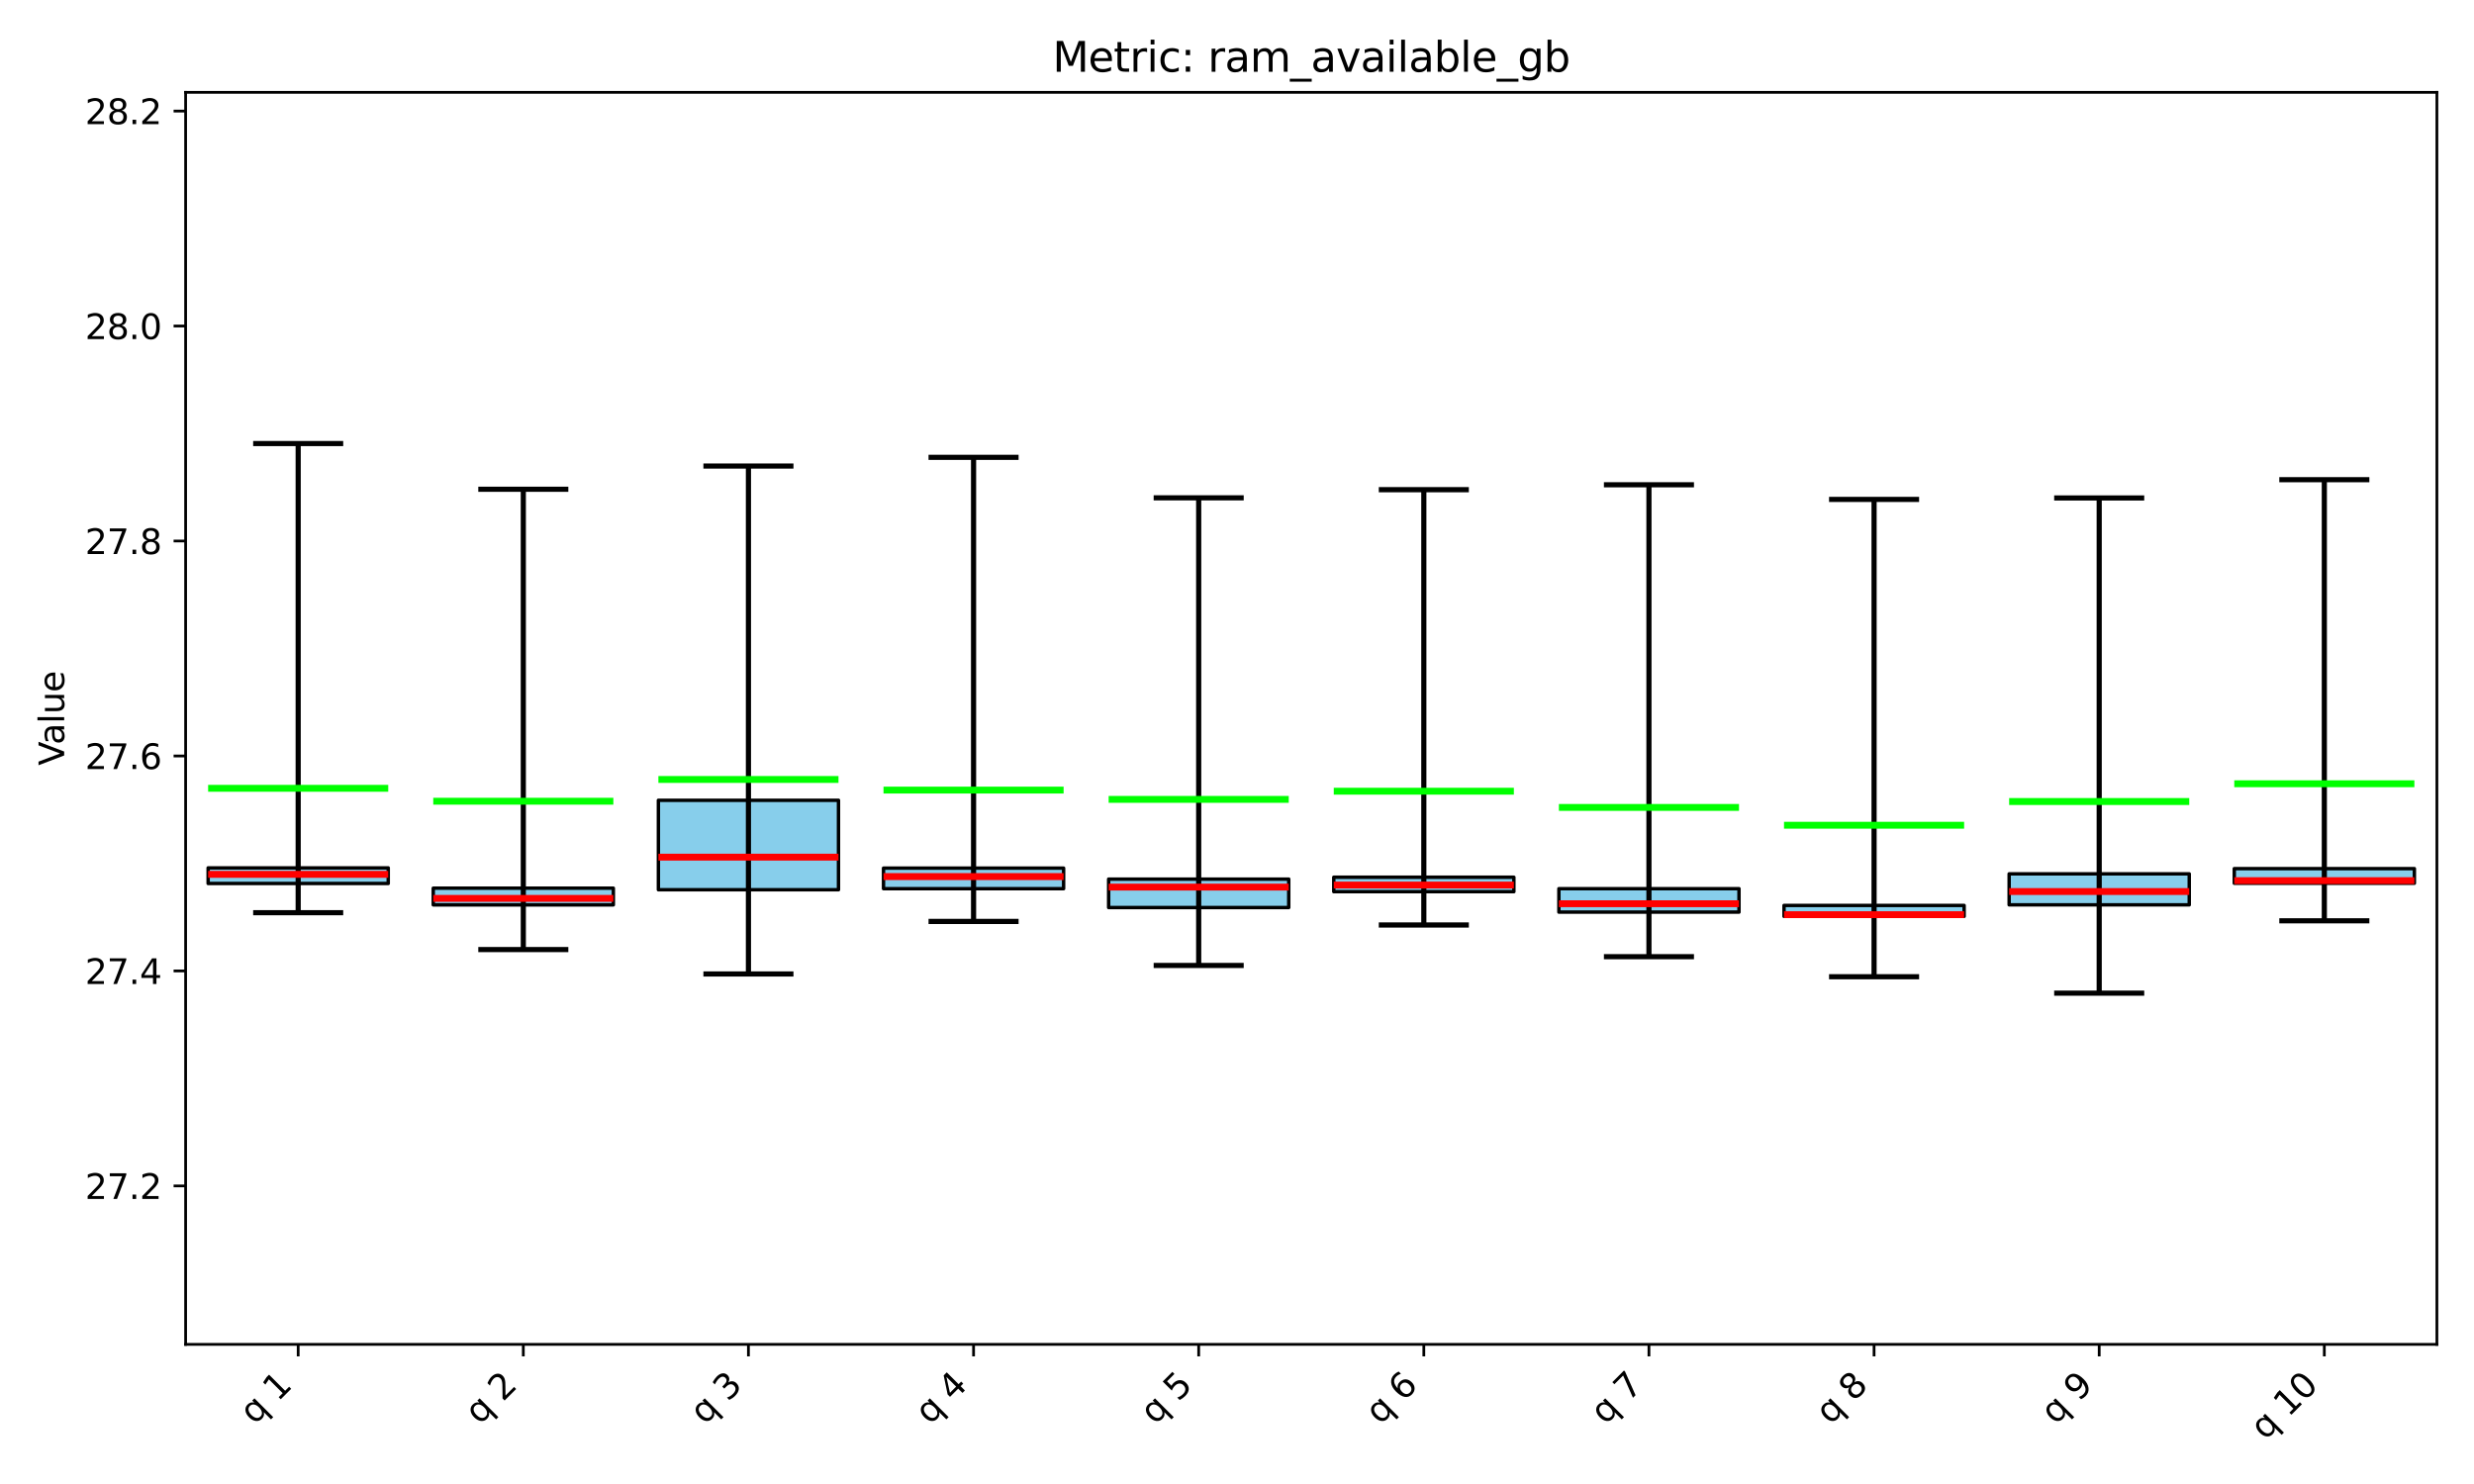 <?xml version="1.0" encoding="utf-8" standalone="no"?>
<!DOCTYPE svg PUBLIC "-//W3C//DTD SVG 1.1//EN"
  "http://www.w3.org/Graphics/SVG/1.1/DTD/svg11.dtd">
<svg xmlns:xlink="http://www.w3.org/1999/xlink" width="720pt" height="432pt" viewBox="0 0 720 432" xmlns="http://www.w3.org/2000/svg" version="1.1">
 <defs>
  <style type="text/css">*{stroke-linejoin: round; stroke-linecap: butt}</style>
 </defs>
 <g id="figure_1">
  <g id="patch_1">
   <path d="M 0 432 
L 720 432 
L 720 0 
L 0 0 
z
" style="fill: #ffffff"/>
  </g>
  <g id="axes_1">
   <g id="patch_2">
    <path d="M 54.02 391.353 
L 709.2 391.353 
L 709.2 26.88 
L 54.02 26.88 
z
" style="fill: #ffffff"/>
   </g>
   <g id="patch_3">
    <path d="M 60.572 257.19 
L 112.986 257.19 
L 112.986 252.643 
L 60.572 252.643 
z
" clip-path="url(#pec894fe2ba)" style="fill: #87ceeb; stroke: #000000; stroke-linejoin: miter"/>
   </g>
   <g id="patch_4">
    <path d="M 126.09 263.414 
L 178.504 263.414 
L 178.504 258.554 
L 126.09 258.554 
z
" clip-path="url(#pec894fe2ba)" style="fill: #87ceeb; stroke: #000000; stroke-linejoin: miter"/>
   </g>
   <g id="patch_5">
    <path d="M 191.608 259.004 
L 244.022 259.004 
L 244.022 232.968 
L 191.608 232.968 
z
" clip-path="url(#pec894fe2ba)" style="fill: #87ceeb; stroke: #000000; stroke-linejoin: miter"/>
   </g>
   <g id="patch_6">
    <path d="M 257.126 258.696 
L 309.54 258.696 
L 309.54 252.717 
L 257.126 252.717 
z
" clip-path="url(#pec894fe2ba)" style="fill: #87ceeb; stroke: #000000; stroke-linejoin: miter"/>
   </g>
   <g id="patch_7">
    <path d="M 322.644 264.188 
L 375.058 264.188 
L 375.058 255.909 
L 322.644 255.909 
z
" clip-path="url(#pec894fe2ba)" style="fill: #87ceeb; stroke: #000000; stroke-linejoin: miter"/>
   </g>
   <g id="patch_8">
    <path d="M 388.162 259.573 
L 440.576 259.573 
L 440.576 255.369 
L 388.162 255.369 
z
" clip-path="url(#pec894fe2ba)" style="fill: #87ceeb; stroke: #000000; stroke-linejoin: miter"/>
   </g>
   <g id="patch_9">
    <path d="M 453.68 265.524 
L 506.094 265.524 
L 506.094 258.695 
L 453.68 258.695 
z
" clip-path="url(#pec894fe2ba)" style="fill: #87ceeb; stroke: #000000; stroke-linejoin: miter"/>
   </g>
   <g id="patch_10">
    <path d="M 519.198 266.758 
L 571.612 266.758 
L 571.612 263.576 
L 519.198 263.576 
z
" clip-path="url(#pec894fe2ba)" style="fill: #87ceeb; stroke: #000000; stroke-linejoin: miter"/>
   </g>
   <g id="patch_11">
    <path d="M 584.716 263.404 
L 637.13 263.404 
L 637.13 254.385 
L 584.716 254.385 
z
" clip-path="url(#pec894fe2ba)" style="fill: #87ceeb; stroke: #000000; stroke-linejoin: miter"/>
   </g>
   <g id="patch_12">
    <path d="M 650.234 257.117 
L 702.648 257.117 
L 702.648 252.856 
L 650.234 252.856 
z
" clip-path="url(#pec894fe2ba)" style="fill: #87ceeb; stroke: #000000; stroke-linejoin: miter"/>
   </g>
   <g id="matplotlib.axis_1">
    <g id="xtick_1">
     <g id="line2d_1">
      <defs>
       <path id="md7c755c78c" d="M 0 0 
L 0 3.5 
" style="stroke: #000000; stroke-width: 0.8"/>
      </defs>
      <g>
       <use xlink:href="#md7c755c78c" x="86.779" y="391.353" style="stroke: #000000; stroke-width: 0.8"/>
      </g>
     </g>
     <g id="text_1">
      <!-- q 1 -->
      <g transform="translate(74.073 414.962) rotate(-45) scale(0.1 -0.1)">
       <defs>
        <path id="DejaVuSans-71" d="M 947 1747 
Q 947 1113 1208 752 
Q 1469 391 1925 391 
Q 2381 391 2643 752 
Q 2906 1113 2906 1747 
Q 2906 2381 2643 2742 
Q 2381 3103 1925 3103 
Q 1469 3103 1208 2742 
Q 947 2381 947 1747 
z
M 2906 525 
Q 2725 213 2448 61 
Q 2172 -91 1784 -91 
Q 1150 -91 751 415 
Q 353 922 353 1747 
Q 353 2572 751 3078 
Q 1150 3584 1784 3584 
Q 2172 3584 2448 3432 
Q 2725 3281 2906 2969 
L 2906 3500 
L 3481 3500 
L 3481 -1331 
L 2906 -1331 
L 2906 525 
z
" transform="scale(0.016)"/>
        <path id="DejaVuSans-20" transform="scale(0.016)"/>
        <path id="DejaVuSans-31" d="M 794 531 
L 1825 531 
L 1825 4091 
L 703 3866 
L 703 4441 
L 1819 4666 
L 2450 4666 
L 2450 531 
L 3481 531 
L 3481 0 
L 794 0 
L 794 531 
z
" transform="scale(0.016)"/>
       </defs>
       <use xlink:href="#DejaVuSans-71"/>
       <use xlink:href="#DejaVuSans-20" transform="translate(63.477 0)"/>
       <use xlink:href="#DejaVuSans-31" transform="translate(95.264 0)"/>
      </g>
     </g>
    </g>
    <g id="xtick_2">
     <g id="line2d_2">
      <g>
       <use xlink:href="#md7c755c78c" x="152.297" y="391.353" style="stroke: #000000; stroke-width: 0.8"/>
      </g>
     </g>
     <g id="text_2">
      <!-- q 2 -->
      <g transform="translate(139.591 414.962) rotate(-45) scale(0.1 -0.1)">
       <defs>
        <path id="DejaVuSans-32" d="M 1228 531 
L 3431 531 
L 3431 0 
L 469 0 
L 469 531 
Q 828 903 1448 1529 
Q 2069 2156 2228 2338 
Q 2531 2678 2651 2914 
Q 2772 3150 2772 3378 
Q 2772 3750 2511 3984 
Q 2250 4219 1831 4219 
Q 1534 4219 1204 4116 
Q 875 4013 500 3803 
L 500 4441 
Q 881 4594 1212 4672 
Q 1544 4750 1819 4750 
Q 2544 4750 2975 4387 
Q 3406 4025 3406 3419 
Q 3406 3131 3298 2873 
Q 3191 2616 2906 2266 
Q 2828 2175 2409 1742 
Q 1991 1309 1228 531 
z
" transform="scale(0.016)"/>
       </defs>
       <use xlink:href="#DejaVuSans-71"/>
       <use xlink:href="#DejaVuSans-20" transform="translate(63.477 0)"/>
       <use xlink:href="#DejaVuSans-32" transform="translate(95.264 0)"/>
      </g>
     </g>
    </g>
    <g id="xtick_3">
     <g id="line2d_3">
      <g>
       <use xlink:href="#md7c755c78c" x="217.815" y="391.353" style="stroke: #000000; stroke-width: 0.8"/>
      </g>
     </g>
     <g id="text_3">
      <!-- q 3 -->
      <g transform="translate(205.109 414.962) rotate(-45) scale(0.1 -0.1)">
       <defs>
        <path id="DejaVuSans-33" d="M 2597 2516 
Q 3050 2419 3304 2112 
Q 3559 1806 3559 1356 
Q 3559 666 3084 287 
Q 2609 -91 1734 -91 
Q 1441 -91 1130 -33 
Q 819 25 488 141 
L 488 750 
Q 750 597 1062 519 
Q 1375 441 1716 441 
Q 2309 441 2620 675 
Q 2931 909 2931 1356 
Q 2931 1769 2642 2001 
Q 2353 2234 1838 2234 
L 1294 2234 
L 1294 2753 
L 1863 2753 
Q 2328 2753 2575 2939 
Q 2822 3125 2822 3475 
Q 2822 3834 2567 4026 
Q 2313 4219 1838 4219 
Q 1578 4219 1281 4162 
Q 984 4106 628 3988 
L 628 4550 
Q 988 4650 1302 4700 
Q 1616 4750 1894 4750 
Q 2613 4750 3031 4423 
Q 3450 4097 3450 3541 
Q 3450 3153 3228 2886 
Q 3006 2619 2597 2516 
z
" transform="scale(0.016)"/>
       </defs>
       <use xlink:href="#DejaVuSans-71"/>
       <use xlink:href="#DejaVuSans-20" transform="translate(63.477 0)"/>
       <use xlink:href="#DejaVuSans-33" transform="translate(95.264 0)"/>
      </g>
     </g>
    </g>
    <g id="xtick_4">
     <g id="line2d_4">
      <g>
       <use xlink:href="#md7c755c78c" x="283.333" y="391.353" style="stroke: #000000; stroke-width: 0.8"/>
      </g>
     </g>
     <g id="text_4">
      <!-- q 4 -->
      <g transform="translate(270.627 414.962) rotate(-45) scale(0.1 -0.1)">
       <defs>
        <path id="DejaVuSans-34" d="M 2419 4116 
L 825 1625 
L 2419 1625 
L 2419 4116 
z
M 2253 4666 
L 3047 4666 
L 3047 1625 
L 3713 1625 
L 3713 1100 
L 3047 1100 
L 3047 0 
L 2419 0 
L 2419 1100 
L 313 1100 
L 313 1709 
L 2253 4666 
z
" transform="scale(0.016)"/>
       </defs>
       <use xlink:href="#DejaVuSans-71"/>
       <use xlink:href="#DejaVuSans-20" transform="translate(63.477 0)"/>
       <use xlink:href="#DejaVuSans-34" transform="translate(95.264 0)"/>
      </g>
     </g>
    </g>
    <g id="xtick_5">
     <g id="line2d_5">
      <g>
       <use xlink:href="#md7c755c78c" x="348.851" y="391.353" style="stroke: #000000; stroke-width: 0.8"/>
      </g>
     </g>
     <g id="text_5">
      <!-- q 5 -->
      <g transform="translate(336.145 414.962) rotate(-45) scale(0.1 -0.1)">
       <defs>
        <path id="DejaVuSans-35" d="M 691 4666 
L 3169 4666 
L 3169 4134 
L 1269 4134 
L 1269 2991 
Q 1406 3038 1543 3061 
Q 1681 3084 1819 3084 
Q 2600 3084 3056 2656 
Q 3513 2228 3513 1497 
Q 3513 744 3044 326 
Q 2575 -91 1722 -91 
Q 1428 -91 1123 -41 
Q 819 9 494 109 
L 494 744 
Q 775 591 1075 516 
Q 1375 441 1709 441 
Q 2250 441 2565 725 
Q 2881 1009 2881 1497 
Q 2881 1984 2565 2268 
Q 2250 2553 1709 2553 
Q 1456 2553 1204 2497 
Q 953 2441 691 2322 
L 691 4666 
z
" transform="scale(0.016)"/>
       </defs>
       <use xlink:href="#DejaVuSans-71"/>
       <use xlink:href="#DejaVuSans-20" transform="translate(63.477 0)"/>
       <use xlink:href="#DejaVuSans-35" transform="translate(95.264 0)"/>
      </g>
     </g>
    </g>
    <g id="xtick_6">
     <g id="line2d_6">
      <g>
       <use xlink:href="#md7c755c78c" x="414.369" y="391.353" style="stroke: #000000; stroke-width: 0.8"/>
      </g>
     </g>
     <g id="text_6">
      <!-- q 6 -->
      <g transform="translate(401.663 414.962) rotate(-45) scale(0.1 -0.1)">
       <defs>
        <path id="DejaVuSans-36" d="M 2113 2584 
Q 1688 2584 1439 2293 
Q 1191 2003 1191 1497 
Q 1191 994 1439 701 
Q 1688 409 2113 409 
Q 2538 409 2786 701 
Q 3034 994 3034 1497 
Q 3034 2003 2786 2293 
Q 2538 2584 2113 2584 
z
M 3366 4563 
L 3366 3988 
Q 3128 4100 2886 4159 
Q 2644 4219 2406 4219 
Q 1781 4219 1451 3797 
Q 1122 3375 1075 2522 
Q 1259 2794 1537 2939 
Q 1816 3084 2150 3084 
Q 2853 3084 3261 2657 
Q 3669 2231 3669 1497 
Q 3669 778 3244 343 
Q 2819 -91 2113 -91 
Q 1303 -91 875 529 
Q 447 1150 447 2328 
Q 447 3434 972 4092 
Q 1497 4750 2381 4750 
Q 2619 4750 2861 4703 
Q 3103 4656 3366 4563 
z
" transform="scale(0.016)"/>
       </defs>
       <use xlink:href="#DejaVuSans-71"/>
       <use xlink:href="#DejaVuSans-20" transform="translate(63.477 0)"/>
       <use xlink:href="#DejaVuSans-36" transform="translate(95.264 0)"/>
      </g>
     </g>
    </g>
    <g id="xtick_7">
     <g id="line2d_7">
      <g>
       <use xlink:href="#md7c755c78c" x="479.887" y="391.353" style="stroke: #000000; stroke-width: 0.8"/>
      </g>
     </g>
     <g id="text_7">
      <!-- q 7 -->
      <g transform="translate(467.181 414.962) rotate(-45) scale(0.1 -0.1)">
       <defs>
        <path id="DejaVuSans-37" d="M 525 4666 
L 3525 4666 
L 3525 4397 
L 1831 0 
L 1172 0 
L 2766 4134 
L 525 4134 
L 525 4666 
z
" transform="scale(0.016)"/>
       </defs>
       <use xlink:href="#DejaVuSans-71"/>
       <use xlink:href="#DejaVuSans-20" transform="translate(63.477 0)"/>
       <use xlink:href="#DejaVuSans-37" transform="translate(95.264 0)"/>
      </g>
     </g>
    </g>
    <g id="xtick_8">
     <g id="line2d_8">
      <g>
       <use xlink:href="#md7c755c78c" x="545.405" y="391.353" style="stroke: #000000; stroke-width: 0.8"/>
      </g>
     </g>
     <g id="text_8">
      <!-- q 8 -->
      <g transform="translate(532.699 414.962) rotate(-45) scale(0.1 -0.1)">
       <defs>
        <path id="DejaVuSans-38" d="M 2034 2216 
Q 1584 2216 1326 1975 
Q 1069 1734 1069 1313 
Q 1069 891 1326 650 
Q 1584 409 2034 409 
Q 2484 409 2743 651 
Q 3003 894 3003 1313 
Q 3003 1734 2745 1975 
Q 2488 2216 2034 2216 
z
M 1403 2484 
Q 997 2584 770 2862 
Q 544 3141 544 3541 
Q 544 4100 942 4425 
Q 1341 4750 2034 4750 
Q 2731 4750 3128 4425 
Q 3525 4100 3525 3541 
Q 3525 3141 3298 2862 
Q 3072 2584 2669 2484 
Q 3125 2378 3379 2068 
Q 3634 1759 3634 1313 
Q 3634 634 3220 271 
Q 2806 -91 2034 -91 
Q 1263 -91 848 271 
Q 434 634 434 1313 
Q 434 1759 690 2068 
Q 947 2378 1403 2484 
z
M 1172 3481 
Q 1172 3119 1398 2916 
Q 1625 2713 2034 2713 
Q 2441 2713 2670 2916 
Q 2900 3119 2900 3481 
Q 2900 3844 2670 4047 
Q 2441 4250 2034 4250 
Q 1625 4250 1398 4047 
Q 1172 3844 1172 3481 
z
" transform="scale(0.016)"/>
       </defs>
       <use xlink:href="#DejaVuSans-71"/>
       <use xlink:href="#DejaVuSans-20" transform="translate(63.477 0)"/>
       <use xlink:href="#DejaVuSans-38" transform="translate(95.264 0)"/>
      </g>
     </g>
    </g>
    <g id="xtick_9">
     <g id="line2d_9">
      <g>
       <use xlink:href="#md7c755c78c" x="610.923" y="391.353" style="stroke: #000000; stroke-width: 0.8"/>
      </g>
     </g>
     <g id="text_9">
      <!-- q 9 -->
      <g transform="translate(598.217 414.962) rotate(-45) scale(0.1 -0.1)">
       <defs>
        <path id="DejaVuSans-39" d="M 703 97 
L 703 672 
Q 941 559 1184 500 
Q 1428 441 1663 441 
Q 2288 441 2617 861 
Q 2947 1281 2994 2138 
Q 2813 1869 2534 1725 
Q 2256 1581 1919 1581 
Q 1219 1581 811 2004 
Q 403 2428 403 3163 
Q 403 3881 828 4315 
Q 1253 4750 1959 4750 
Q 2769 4750 3195 4129 
Q 3622 3509 3622 2328 
Q 3622 1225 3098 567 
Q 2575 -91 1691 -91 
Q 1453 -91 1209 -44 
Q 966 3 703 97 
z
M 1959 2075 
Q 2384 2075 2632 2365 
Q 2881 2656 2881 3163 
Q 2881 3666 2632 3958 
Q 2384 4250 1959 4250 
Q 1534 4250 1286 3958 
Q 1038 3666 1038 3163 
Q 1038 2656 1286 2365 
Q 1534 2075 1959 2075 
z
" transform="scale(0.016)"/>
       </defs>
       <use xlink:href="#DejaVuSans-71"/>
       <use xlink:href="#DejaVuSans-20" transform="translate(63.477 0)"/>
       <use xlink:href="#DejaVuSans-39" transform="translate(95.264 0)"/>
      </g>
     </g>
    </g>
    <g id="xtick_10">
     <g id="line2d_10">
      <g>
       <use xlink:href="#md7c755c78c" x="676.441" y="391.353" style="stroke: #000000; stroke-width: 0.8"/>
      </g>
     </g>
     <g id="text_10">
      <!-- q 10 -->
      <g transform="translate(659.236 419.461) rotate(-45) scale(0.1 -0.1)">
       <defs>
        <path id="DejaVuSans-30" d="M 2034 4250 
Q 1547 4250 1301 3770 
Q 1056 3291 1056 2328 
Q 1056 1369 1301 889 
Q 1547 409 2034 409 
Q 2525 409 2770 889 
Q 3016 1369 3016 2328 
Q 3016 3291 2770 3770 
Q 2525 4250 2034 4250 
z
M 2034 4750 
Q 2819 4750 3233 4129 
Q 3647 3509 3647 2328 
Q 3647 1150 3233 529 
Q 2819 -91 2034 -91 
Q 1250 -91 836 529 
Q 422 1150 422 2328 
Q 422 3509 836 4129 
Q 1250 4750 2034 4750 
z
" transform="scale(0.016)"/>
       </defs>
       <use xlink:href="#DejaVuSans-71"/>
       <use xlink:href="#DejaVuSans-20" transform="translate(63.477 0)"/>
       <use xlink:href="#DejaVuSans-31" transform="translate(95.264 0)"/>
       <use xlink:href="#DejaVuSans-30" transform="translate(158.887 0)"/>
      </g>
     </g>
    </g>
   </g>
   <g id="matplotlib.axis_2">
    <g id="ytick_1">
     <g id="line2d_11">
      <defs>
       <path id="m805d98e459" d="M 0 0 
L -3.5 0 
" style="stroke: #000000; stroke-width: 0.8"/>
      </defs>
      <g>
       <use xlink:href="#m805d98e459" x="54.02" y="345.223" style="stroke: #000000; stroke-width: 0.8"/>
      </g>
     </g>
     <g id="text_11">
      <!-- 27.2 -->
      <g transform="translate(24.754 349.023) scale(0.1 -0.1)">
       <defs>
        <path id="DejaVuSans-2e" d="M 684 794 
L 1344 794 
L 1344 0 
L 684 0 
L 684 794 
z
" transform="scale(0.016)"/>
       </defs>
       <use xlink:href="#DejaVuSans-32"/>
       <use xlink:href="#DejaVuSans-37" transform="translate(63.623 0)"/>
       <use xlink:href="#DejaVuSans-2e" transform="translate(127.246 0)"/>
       <use xlink:href="#DejaVuSans-32" transform="translate(159.033 0)"/>
      </g>
     </g>
    </g>
    <g id="ytick_2">
     <g id="line2d_12">
      <g>
       <use xlink:href="#m805d98e459" x="54.02" y="282.645" style="stroke: #000000; stroke-width: 0.8"/>
      </g>
     </g>
     <g id="text_12">
      <!-- 27.4 -->
      <g transform="translate(24.754 286.444) scale(0.1 -0.1)">
       <use xlink:href="#DejaVuSans-32"/>
       <use xlink:href="#DejaVuSans-37" transform="translate(63.623 0)"/>
       <use xlink:href="#DejaVuSans-2e" transform="translate(127.246 0)"/>
       <use xlink:href="#DejaVuSans-34" transform="translate(159.033 0)"/>
      </g>
     </g>
    </g>
    <g id="ytick_3">
     <g id="line2d_13">
      <g>
       <use xlink:href="#m805d98e459" x="54.02" y="220.066" style="stroke: #000000; stroke-width: 0.8"/>
      </g>
     </g>
     <g id="text_13">
      <!-- 27.6 -->
      <g transform="translate(24.754 223.865) scale(0.1 -0.1)">
       <use xlink:href="#DejaVuSans-32"/>
       <use xlink:href="#DejaVuSans-37" transform="translate(63.623 0)"/>
       <use xlink:href="#DejaVuSans-2e" transform="translate(127.246 0)"/>
       <use xlink:href="#DejaVuSans-36" transform="translate(159.033 0)"/>
      </g>
     </g>
    </g>
    <g id="ytick_4">
     <g id="line2d_14">
      <g>
       <use xlink:href="#m805d98e459" x="54.02" y="157.488" style="stroke: #000000; stroke-width: 0.8"/>
      </g>
     </g>
     <g id="text_14">
      <!-- 27.8 -->
      <g transform="translate(24.754 161.287) scale(0.1 -0.1)">
       <use xlink:href="#DejaVuSans-32"/>
       <use xlink:href="#DejaVuSans-37" transform="translate(63.623 0)"/>
       <use xlink:href="#DejaVuSans-2e" transform="translate(127.246 0)"/>
       <use xlink:href="#DejaVuSans-38" transform="translate(159.033 0)"/>
      </g>
     </g>
    </g>
    <g id="ytick_5">
     <g id="line2d_15">
      <g>
       <use xlink:href="#m805d98e459" x="54.02" y="94.909" style="stroke: #000000; stroke-width: 0.8"/>
      </g>
     </g>
     <g id="text_15">
      <!-- 28.0 -->
      <g transform="translate(24.754 98.708) scale(0.1 -0.1)">
       <use xlink:href="#DejaVuSans-32"/>
       <use xlink:href="#DejaVuSans-38" transform="translate(63.623 0)"/>
       <use xlink:href="#DejaVuSans-2e" transform="translate(127.246 0)"/>
       <use xlink:href="#DejaVuSans-30" transform="translate(159.033 0)"/>
      </g>
     </g>
    </g>
    <g id="ytick_6">
     <g id="line2d_16">
      <g>
       <use xlink:href="#m805d98e459" x="54.02" y="32.33" style="stroke: #000000; stroke-width: 0.8"/>
      </g>
     </g>
     <g id="text_16">
      <!-- 28.2 -->
      <g transform="translate(24.754 36.13) scale(0.1 -0.1)">
       <use xlink:href="#DejaVuSans-32"/>
       <use xlink:href="#DejaVuSans-38" transform="translate(63.623 0)"/>
       <use xlink:href="#DejaVuSans-2e" transform="translate(127.246 0)"/>
       <use xlink:href="#DejaVuSans-32" transform="translate(159.033 0)"/>
      </g>
     </g>
    </g>
    <g id="text_17">
     <!-- Value -->
     <g transform="translate(18.675 222.848) rotate(-90) scale(0.1 -0.1)">
      <defs>
       <path id="DejaVuSans-56" d="M 1831 0 
L 50 4666 
L 709 4666 
L 2188 738 
L 3669 4666 
L 4325 4666 
L 2547 0 
L 1831 0 
z
" transform="scale(0.016)"/>
       <path id="DejaVuSans-61" d="M 2194 1759 
Q 1497 1759 1228 1600 
Q 959 1441 959 1056 
Q 959 750 1161 570 
Q 1363 391 1709 391 
Q 2188 391 2477 730 
Q 2766 1069 2766 1631 
L 2766 1759 
L 2194 1759 
z
M 3341 1997 
L 3341 0 
L 2766 0 
L 2766 531 
Q 2569 213 2275 61 
Q 1981 -91 1556 -91 
Q 1019 -91 701 211 
Q 384 513 384 1019 
Q 384 1609 779 1909 
Q 1175 2209 1959 2209 
L 2766 2209 
L 2766 2266 
Q 2766 2663 2505 2880 
Q 2244 3097 1772 3097 
Q 1472 3097 1187 3025 
Q 903 2953 641 2809 
L 641 3341 
Q 956 3463 1253 3523 
Q 1550 3584 1831 3584 
Q 2591 3584 2966 3190 
Q 3341 2797 3341 1997 
z
" transform="scale(0.016)"/>
       <path id="DejaVuSans-6c" d="M 603 4863 
L 1178 4863 
L 1178 0 
L 603 0 
L 603 4863 
z
" transform="scale(0.016)"/>
       <path id="DejaVuSans-75" d="M 544 1381 
L 544 3500 
L 1119 3500 
L 1119 1403 
Q 1119 906 1312 657 
Q 1506 409 1894 409 
Q 2359 409 2629 706 
Q 2900 1003 2900 1516 
L 2900 3500 
L 3475 3500 
L 3475 0 
L 2900 0 
L 2900 538 
Q 2691 219 2414 64 
Q 2138 -91 1772 -91 
Q 1169 -91 856 284 
Q 544 659 544 1381 
z
M 1991 3584 
L 1991 3584 
z
" transform="scale(0.016)"/>
       <path id="DejaVuSans-65" d="M 3597 1894 
L 3597 1613 
L 953 1613 
Q 991 1019 1311 708 
Q 1631 397 2203 397 
Q 2534 397 2845 478 
Q 3156 559 3463 722 
L 3463 178 
Q 3153 47 2828 -22 
Q 2503 -91 2169 -91 
Q 1331 -91 842 396 
Q 353 884 353 1716 
Q 353 2575 817 3079 
Q 1281 3584 2069 3584 
Q 2775 3584 3186 3129 
Q 3597 2675 3597 1894 
z
M 3022 2063 
Q 3016 2534 2758 2815 
Q 2500 3097 2075 3097 
Q 1594 3097 1305 2825 
Q 1016 2553 972 2059 
L 3022 2063 
z
" transform="scale(0.016)"/>
      </defs>
      <use xlink:href="#DejaVuSans-56"/>
      <use xlink:href="#DejaVuSans-61" transform="translate(60.658 0)"/>
      <use xlink:href="#DejaVuSans-6c" transform="translate(121.938 0)"/>
      <use xlink:href="#DejaVuSans-75" transform="translate(149.721 0)"/>
      <use xlink:href="#DejaVuSans-65" transform="translate(213.1 0)"/>
     </g>
    </g>
   </g>
   <g id="LineCollection_1">
    <path d="M 86.779 265.686 
L 86.779 129.115 
" clip-path="url(#pec894fe2ba)" style="fill: none; stroke: #000000; stroke-width: 1.5"/>
   </g>
   <g id="LineCollection_2">
    <path d="M 73.675 265.686 
L 99.883 265.686 
" clip-path="url(#pec894fe2ba)" style="fill: none; stroke: #000000; stroke-width: 1.5"/>
   </g>
   <g id="LineCollection_3">
    <path d="M 73.675 129.115 
L 99.883 129.115 
" clip-path="url(#pec894fe2ba)" style="fill: none; stroke: #000000; stroke-width: 1.5"/>
   </g>
   <g id="LineCollection_4">
    <path d="M 60.572 254.526 
L 112.986 254.526 
" clip-path="url(#pec894fe2ba)" style="fill: none; stroke: #ff0000; stroke-width: 2"/>
   </g>
   <g id="LineCollection_5">
    <path d="M 60.572 229.477 
L 112.986 229.477 
" clip-path="url(#pec894fe2ba)" style="fill: none; stroke: #00ff00; stroke-width: 2"/>
   </g>
   <g id="LineCollection_6">
    <path d="M 152.297 276.428 
L 152.297 142.42 
" clip-path="url(#pec894fe2ba)" style="fill: none; stroke: #000000; stroke-width: 1.5"/>
   </g>
   <g id="LineCollection_7">
    <path d="M 139.193 276.428 
L 165.401 276.428 
" clip-path="url(#pec894fe2ba)" style="fill: none; stroke: #000000; stroke-width: 1.5"/>
   </g>
   <g id="LineCollection_8">
    <path d="M 139.193 142.42 
L 165.401 142.42 
" clip-path="url(#pec894fe2ba)" style="fill: none; stroke: #000000; stroke-width: 1.5"/>
   </g>
   <g id="LineCollection_9">
    <path d="M 126.09 261.528 
L 178.504 261.528 
" clip-path="url(#pec894fe2ba)" style="fill: none; stroke: #ff0000; stroke-width: 2"/>
   </g>
   <g id="LineCollection_10">
    <path d="M 126.09 233.241 
L 178.504 233.241 
" clip-path="url(#pec894fe2ba)" style="fill: none; stroke: #00ff00; stroke-width: 2"/>
   </g>
   <g id="LineCollection_11">
    <path d="M 217.815 283.519 
L 217.815 135.665 
" clip-path="url(#pec894fe2ba)" style="fill: none; stroke: #000000; stroke-width: 1.5"/>
   </g>
   <g id="LineCollection_12">
    <path d="M 204.711 283.519 
L 230.919 283.519 
" clip-path="url(#pec894fe2ba)" style="fill: none; stroke: #000000; stroke-width: 1.5"/>
   </g>
   <g id="LineCollection_13">
    <path d="M 204.711 135.665 
L 230.919 135.665 
" clip-path="url(#pec894fe2ba)" style="fill: none; stroke: #000000; stroke-width: 1.5"/>
   </g>
   <g id="LineCollection_14">
    <path d="M 191.608 249.523 
L 244.022 249.523 
" clip-path="url(#pec894fe2ba)" style="fill: none; stroke: #ff0000; stroke-width: 2"/>
   </g>
   <g id="LineCollection_15">
    <path d="M 191.608 226.905 
L 244.022 226.905 
" clip-path="url(#pec894fe2ba)" style="fill: none; stroke: #00ff00; stroke-width: 2"/>
   </g>
   <g id="LineCollection_16">
    <path d="M 283.333 268.234 
L 283.333 133.131 
" clip-path="url(#pec894fe2ba)" style="fill: none; stroke: #000000; stroke-width: 1.5"/>
   </g>
   <g id="LineCollection_17">
    <path d="M 270.229 268.234 
L 296.437 268.234 
" clip-path="url(#pec894fe2ba)" style="fill: none; stroke: #000000; stroke-width: 1.5"/>
   </g>
   <g id="LineCollection_18">
    <path d="M 270.229 133.131 
L 296.437 133.131 
" clip-path="url(#pec894fe2ba)" style="fill: none; stroke: #000000; stroke-width: 1.5"/>
   </g>
   <g id="LineCollection_19">
    <path d="M 257.126 255.177 
L 309.54 255.177 
" clip-path="url(#pec894fe2ba)" style="fill: none; stroke: #ff0000; stroke-width: 2"/>
   </g>
   <g id="LineCollection_20">
    <path d="M 257.126 229.989 
L 309.54 229.989 
" clip-path="url(#pec894fe2ba)" style="fill: none; stroke: #00ff00; stroke-width: 2"/>
   </g>
   <g id="LineCollection_21">
    <path d="M 348.851 281.049 
L 348.851 144.929 
" clip-path="url(#pec894fe2ba)" style="fill: none; stroke: #000000; stroke-width: 1.5"/>
   </g>
   <g id="LineCollection_22">
    <path d="M 335.747 281.049 
L 361.955 281.049 
" clip-path="url(#pec894fe2ba)" style="fill: none; stroke: #000000; stroke-width: 1.5"/>
   </g>
   <g id="LineCollection_23">
    <path d="M 335.747 144.929 
L 361.955 144.929 
" clip-path="url(#pec894fe2ba)" style="fill: none; stroke: #000000; stroke-width: 1.5"/>
   </g>
   <g id="LineCollection_24">
    <path d="M 322.644 258.239 
L 375.058 258.239 
" clip-path="url(#pec894fe2ba)" style="fill: none; stroke: #ff0000; stroke-width: 2"/>
   </g>
   <g id="LineCollection_25">
    <path d="M 322.644 232.71 
L 375.058 232.71 
" clip-path="url(#pec894fe2ba)" style="fill: none; stroke: #00ff00; stroke-width: 2"/>
   </g>
   <g id="LineCollection_26">
    <path d="M 414.369 269.271 
L 414.369 142.551 
" clip-path="url(#pec894fe2ba)" style="fill: none; stroke: #000000; stroke-width: 1.5"/>
   </g>
   <g id="LineCollection_27">
    <path d="M 401.265 269.271 
L 427.473 269.271 
" clip-path="url(#pec894fe2ba)" style="fill: none; stroke: #000000; stroke-width: 1.5"/>
   </g>
   <g id="LineCollection_28">
    <path d="M 401.265 142.551 
L 427.473 142.551 
" clip-path="url(#pec894fe2ba)" style="fill: none; stroke: #000000; stroke-width: 1.5"/>
   </g>
   <g id="LineCollection_29">
    <path d="M 388.162 257.652 
L 440.576 257.652 
" clip-path="url(#pec894fe2ba)" style="fill: none; stroke: #ff0000; stroke-width: 2"/>
   </g>
   <g id="LineCollection_30">
    <path d="M 388.162 230.316 
L 440.576 230.316 
" clip-path="url(#pec894fe2ba)" style="fill: none; stroke: #00ff00; stroke-width: 2"/>
   </g>
   <g id="LineCollection_31">
    <path d="M 479.887 278.495 
L 479.887 141.128 
" clip-path="url(#pec894fe2ba)" style="fill: none; stroke: #000000; stroke-width: 1.5"/>
   </g>
   <g id="LineCollection_32">
    <path d="M 466.783 278.495 
L 492.991 278.495 
" clip-path="url(#pec894fe2ba)" style="fill: none; stroke: #000000; stroke-width: 1.5"/>
   </g>
   <g id="LineCollection_33">
    <path d="M 466.783 141.128 
L 492.991 141.128 
" clip-path="url(#pec894fe2ba)" style="fill: none; stroke: #000000; stroke-width: 1.5"/>
   </g>
   <g id="LineCollection_34">
    <path d="M 453.68 263.085 
L 506.094 263.085 
" clip-path="url(#pec894fe2ba)" style="fill: none; stroke: #ff0000; stroke-width: 2"/>
   </g>
   <g id="LineCollection_35">
    <path d="M 453.68 235.043 
L 506.094 235.043 
" clip-path="url(#pec894fe2ba)" style="fill: none; stroke: #00ff00; stroke-width: 2"/>
   </g>
   <g id="LineCollection_36">
    <path d="M 545.405 284.339 
L 545.405 145.376 
" clip-path="url(#pec894fe2ba)" style="fill: none; stroke: #000000; stroke-width: 1.5"/>
   </g>
   <g id="LineCollection_37">
    <path d="M 532.301 284.339 
L 558.509 284.339 
" clip-path="url(#pec894fe2ba)" style="fill: none; stroke: #000000; stroke-width: 1.5"/>
   </g>
   <g id="LineCollection_38">
    <path d="M 532.301 145.376 
L 558.509 145.376 
" clip-path="url(#pec894fe2ba)" style="fill: none; stroke: #000000; stroke-width: 1.5"/>
   </g>
   <g id="LineCollection_39">
    <path d="M 519.198 266.266 
L 571.612 266.266 
" clip-path="url(#pec894fe2ba)" style="fill: none; stroke: #ff0000; stroke-width: 2"/>
   </g>
   <g id="LineCollection_40">
    <path d="M 519.198 240.229 
L 571.612 240.229 
" clip-path="url(#pec894fe2ba)" style="fill: none; stroke: #00ff00; stroke-width: 2"/>
   </g>
   <g id="LineCollection_41">
    <path d="M 610.923 289.118 
L 610.923 144.968 
" clip-path="url(#pec894fe2ba)" style="fill: none; stroke: #000000; stroke-width: 1.5"/>
   </g>
   <g id="LineCollection_42">
    <path d="M 597.819 289.118 
L 624.027 289.118 
" clip-path="url(#pec894fe2ba)" style="fill: none; stroke: #000000; stroke-width: 1.5"/>
   </g>
   <g id="LineCollection_43">
    <path d="M 597.819 144.968 
L 624.027 144.968 
" clip-path="url(#pec894fe2ba)" style="fill: none; stroke: #000000; stroke-width: 1.5"/>
   </g>
   <g id="LineCollection_44">
    <path d="M 584.716 259.524 
L 637.13 259.524 
" clip-path="url(#pec894fe2ba)" style="fill: none; stroke: #ff0000; stroke-width: 2"/>
   </g>
   <g id="LineCollection_45">
    <path d="M 584.716 233.327 
L 637.13 233.327 
" clip-path="url(#pec894fe2ba)" style="fill: none; stroke: #00ff00; stroke-width: 2"/>
   </g>
   <g id="LineCollection_46">
    <path d="M 676.441 268.049 
L 676.441 139.642 
" clip-path="url(#pec894fe2ba)" style="fill: none; stroke: #000000; stroke-width: 1.5"/>
   </g>
   <g id="LineCollection_47">
    <path d="M 663.337 268.049 
L 689.545 268.049 
" clip-path="url(#pec894fe2ba)" style="fill: none; stroke: #000000; stroke-width: 1.5"/>
   </g>
   <g id="LineCollection_48">
    <path d="M 663.337 139.642 
L 689.545 139.642 
" clip-path="url(#pec894fe2ba)" style="fill: none; stroke: #000000; stroke-width: 1.5"/>
   </g>
   <g id="LineCollection_49">
    <path d="M 650.234 256.353 
L 702.648 256.353 
" clip-path="url(#pec894fe2ba)" style="fill: none; stroke: #ff0000; stroke-width: 2"/>
   </g>
   <g id="LineCollection_50">
    <path d="M 650.234 228.161 
L 702.648 228.161 
" clip-path="url(#pec894fe2ba)" style="fill: none; stroke: #00ff00; stroke-width: 2"/>
   </g>
   <g id="patch_13">
    <path d="M 54.02 391.353 
L 54.02 26.88 
" style="fill: none; stroke: #000000; stroke-width: 0.8; stroke-linejoin: miter; stroke-linecap: square"/>
   </g>
   <g id="patch_14">
    <path d="M 709.2 391.353 
L 709.2 26.88 
" style="fill: none; stroke: #000000; stroke-width: 0.8; stroke-linejoin: miter; stroke-linecap: square"/>
   </g>
   <g id="patch_15">
    <path d="M 54.02 391.353 
L 709.2 391.353 
" style="fill: none; stroke: #000000; stroke-width: 0.8; stroke-linejoin: miter; stroke-linecap: square"/>
   </g>
   <g id="patch_16">
    <path d="M 54.02 26.88 
L 709.2 26.88 
" style="fill: none; stroke: #000000; stroke-width: 0.8; stroke-linejoin: miter; stroke-linecap: square"/>
   </g>
   <g id="text_18">
    <!-- Metric: ram_available_gb -->
    <g transform="translate(306.339 20.88) scale(0.12 -0.12)">
     <defs>
      <path id="DejaVuSans-4d" d="M 628 4666 
L 1569 4666 
L 2759 1491 
L 3956 4666 
L 4897 4666 
L 4897 0 
L 4281 0 
L 4281 4097 
L 3078 897 
L 2444 897 
L 1241 4097 
L 1241 0 
L 628 0 
L 628 4666 
z
" transform="scale(0.016)"/>
      <path id="DejaVuSans-74" d="M 1172 4494 
L 1172 3500 
L 2356 3500 
L 2356 3053 
L 1172 3053 
L 1172 1153 
Q 1172 725 1289 603 
Q 1406 481 1766 481 
L 2356 481 
L 2356 0 
L 1766 0 
Q 1100 0 847 248 
Q 594 497 594 1153 
L 594 3053 
L 172 3053 
L 172 3500 
L 594 3500 
L 594 4494 
L 1172 4494 
z
" transform="scale(0.016)"/>
      <path id="DejaVuSans-72" d="M 2631 2963 
Q 2534 3019 2420 3045 
Q 2306 3072 2169 3072 
Q 1681 3072 1420 2755 
Q 1159 2438 1159 1844 
L 1159 0 
L 581 0 
L 581 3500 
L 1159 3500 
L 1159 2956 
Q 1341 3275 1631 3429 
Q 1922 3584 2338 3584 
Q 2397 3584 2469 3576 
Q 2541 3569 2628 3553 
L 2631 2963 
z
" transform="scale(0.016)"/>
      <path id="DejaVuSans-69" d="M 603 3500 
L 1178 3500 
L 1178 0 
L 603 0 
L 603 3500 
z
M 603 4863 
L 1178 4863 
L 1178 4134 
L 603 4134 
L 603 4863 
z
" transform="scale(0.016)"/>
      <path id="DejaVuSans-63" d="M 3122 3366 
L 3122 2828 
Q 2878 2963 2633 3030 
Q 2388 3097 2138 3097 
Q 1578 3097 1268 2742 
Q 959 2388 959 1747 
Q 959 1106 1268 751 
Q 1578 397 2138 397 
Q 2388 397 2633 464 
Q 2878 531 3122 666 
L 3122 134 
Q 2881 22 2623 -34 
Q 2366 -91 2075 -91 
Q 1284 -91 818 406 
Q 353 903 353 1747 
Q 353 2603 823 3093 
Q 1294 3584 2113 3584 
Q 2378 3584 2631 3529 
Q 2884 3475 3122 3366 
z
" transform="scale(0.016)"/>
      <path id="DejaVuSans-3a" d="M 750 794 
L 1409 794 
L 1409 0 
L 750 0 
L 750 794 
z
M 750 3309 
L 1409 3309 
L 1409 2516 
L 750 2516 
L 750 3309 
z
" transform="scale(0.016)"/>
      <path id="DejaVuSans-6d" d="M 3328 2828 
Q 3544 3216 3844 3400 
Q 4144 3584 4550 3584 
Q 5097 3584 5394 3201 
Q 5691 2819 5691 2113 
L 5691 0 
L 5113 0 
L 5113 2094 
Q 5113 2597 4934 2840 
Q 4756 3084 4391 3084 
Q 3944 3084 3684 2787 
Q 3425 2491 3425 1978 
L 3425 0 
L 2847 0 
L 2847 2094 
Q 2847 2600 2669 2842 
Q 2491 3084 2119 3084 
Q 1678 3084 1418 2786 
Q 1159 2488 1159 1978 
L 1159 0 
L 581 0 
L 581 3500 
L 1159 3500 
L 1159 2956 
Q 1356 3278 1631 3431 
Q 1906 3584 2284 3584 
Q 2666 3584 2933 3390 
Q 3200 3197 3328 2828 
z
" transform="scale(0.016)"/>
      <path id="DejaVuSans-5f" d="M 3263 -1063 
L 3263 -1509 
L -63 -1509 
L -63 -1063 
L 3263 -1063 
z
" transform="scale(0.016)"/>
      <path id="DejaVuSans-76" d="M 191 3500 
L 800 3500 
L 1894 563 
L 2988 3500 
L 3597 3500 
L 2284 0 
L 1503 0 
L 191 3500 
z
" transform="scale(0.016)"/>
      <path id="DejaVuSans-62" d="M 3116 1747 
Q 3116 2381 2855 2742 
Q 2594 3103 2138 3103 
Q 1681 3103 1420 2742 
Q 1159 2381 1159 1747 
Q 1159 1113 1420 752 
Q 1681 391 2138 391 
Q 2594 391 2855 752 
Q 3116 1113 3116 1747 
z
M 1159 2969 
Q 1341 3281 1617 3432 
Q 1894 3584 2278 3584 
Q 2916 3584 3314 3078 
Q 3713 2572 3713 1747 
Q 3713 922 3314 415 
Q 2916 -91 2278 -91 
Q 1894 -91 1617 61 
Q 1341 213 1159 525 
L 1159 0 
L 581 0 
L 581 4863 
L 1159 4863 
L 1159 2969 
z
" transform="scale(0.016)"/>
      <path id="DejaVuSans-67" d="M 2906 1791 
Q 2906 2416 2648 2759 
Q 2391 3103 1925 3103 
Q 1463 3103 1205 2759 
Q 947 2416 947 1791 
Q 947 1169 1205 825 
Q 1463 481 1925 481 
Q 2391 481 2648 825 
Q 2906 1169 2906 1791 
z
M 3481 434 
Q 3481 -459 3084 -895 
Q 2688 -1331 1869 -1331 
Q 1566 -1331 1297 -1286 
Q 1028 -1241 775 -1147 
L 775 -588 
Q 1028 -725 1275 -790 
Q 1522 -856 1778 -856 
Q 2344 -856 2625 -561 
Q 2906 -266 2906 331 
L 2906 616 
Q 2728 306 2450 153 
Q 2172 0 1784 0 
Q 1141 0 747 490 
Q 353 981 353 1791 
Q 353 2603 747 3093 
Q 1141 3584 1784 3584 
Q 2172 3584 2450 3431 
Q 2728 3278 2906 2969 
L 2906 3500 
L 3481 3500 
L 3481 434 
z
" transform="scale(0.016)"/>
     </defs>
     <use xlink:href="#DejaVuSans-4d"/>
     <use xlink:href="#DejaVuSans-65" transform="translate(86.279 0)"/>
     <use xlink:href="#DejaVuSans-74" transform="translate(147.803 0)"/>
     <use xlink:href="#DejaVuSans-72" transform="translate(187.012 0)"/>
     <use xlink:href="#DejaVuSans-69" transform="translate(228.125 0)"/>
     <use xlink:href="#DejaVuSans-63" transform="translate(255.908 0)"/>
     <use xlink:href="#DejaVuSans-3a" transform="translate(310.889 0)"/>
     <use xlink:href="#DejaVuSans-20" transform="translate(344.58 0)"/>
     <use xlink:href="#DejaVuSans-72" transform="translate(376.367 0)"/>
     <use xlink:href="#DejaVuSans-61" transform="translate(417.48 0)"/>
     <use xlink:href="#DejaVuSans-6d" transform="translate(478.76 0)"/>
     <use xlink:href="#DejaVuSans-5f" transform="translate(576.172 0)"/>
     <use xlink:href="#DejaVuSans-61" transform="translate(626.172 0)"/>
     <use xlink:href="#DejaVuSans-76" transform="translate(687.451 0)"/>
     <use xlink:href="#DejaVuSans-61" transform="translate(746.631 0)"/>
     <use xlink:href="#DejaVuSans-69" transform="translate(807.91 0)"/>
     <use xlink:href="#DejaVuSans-6c" transform="translate(835.693 0)"/>
     <use xlink:href="#DejaVuSans-61" transform="translate(863.477 0)"/>
     <use xlink:href="#DejaVuSans-62" transform="translate(924.756 0)"/>
     <use xlink:href="#DejaVuSans-6c" transform="translate(988.232 0)"/>
     <use xlink:href="#DejaVuSans-65" transform="translate(1016.016 0)"/>
     <use xlink:href="#DejaVuSans-5f" transform="translate(1077.539 0)"/>
     <use xlink:href="#DejaVuSans-67" transform="translate(1127.539 0)"/>
     <use xlink:href="#DejaVuSans-62" transform="translate(1191.016 0)"/>
    </g>
   </g>
  </g>
 </g>
 <defs>
  <clipPath id="pec894fe2ba">
   <rect x="54.02" y="26.88" width="655.18" height="364.473"/>
  </clipPath>
 </defs>
</svg>
